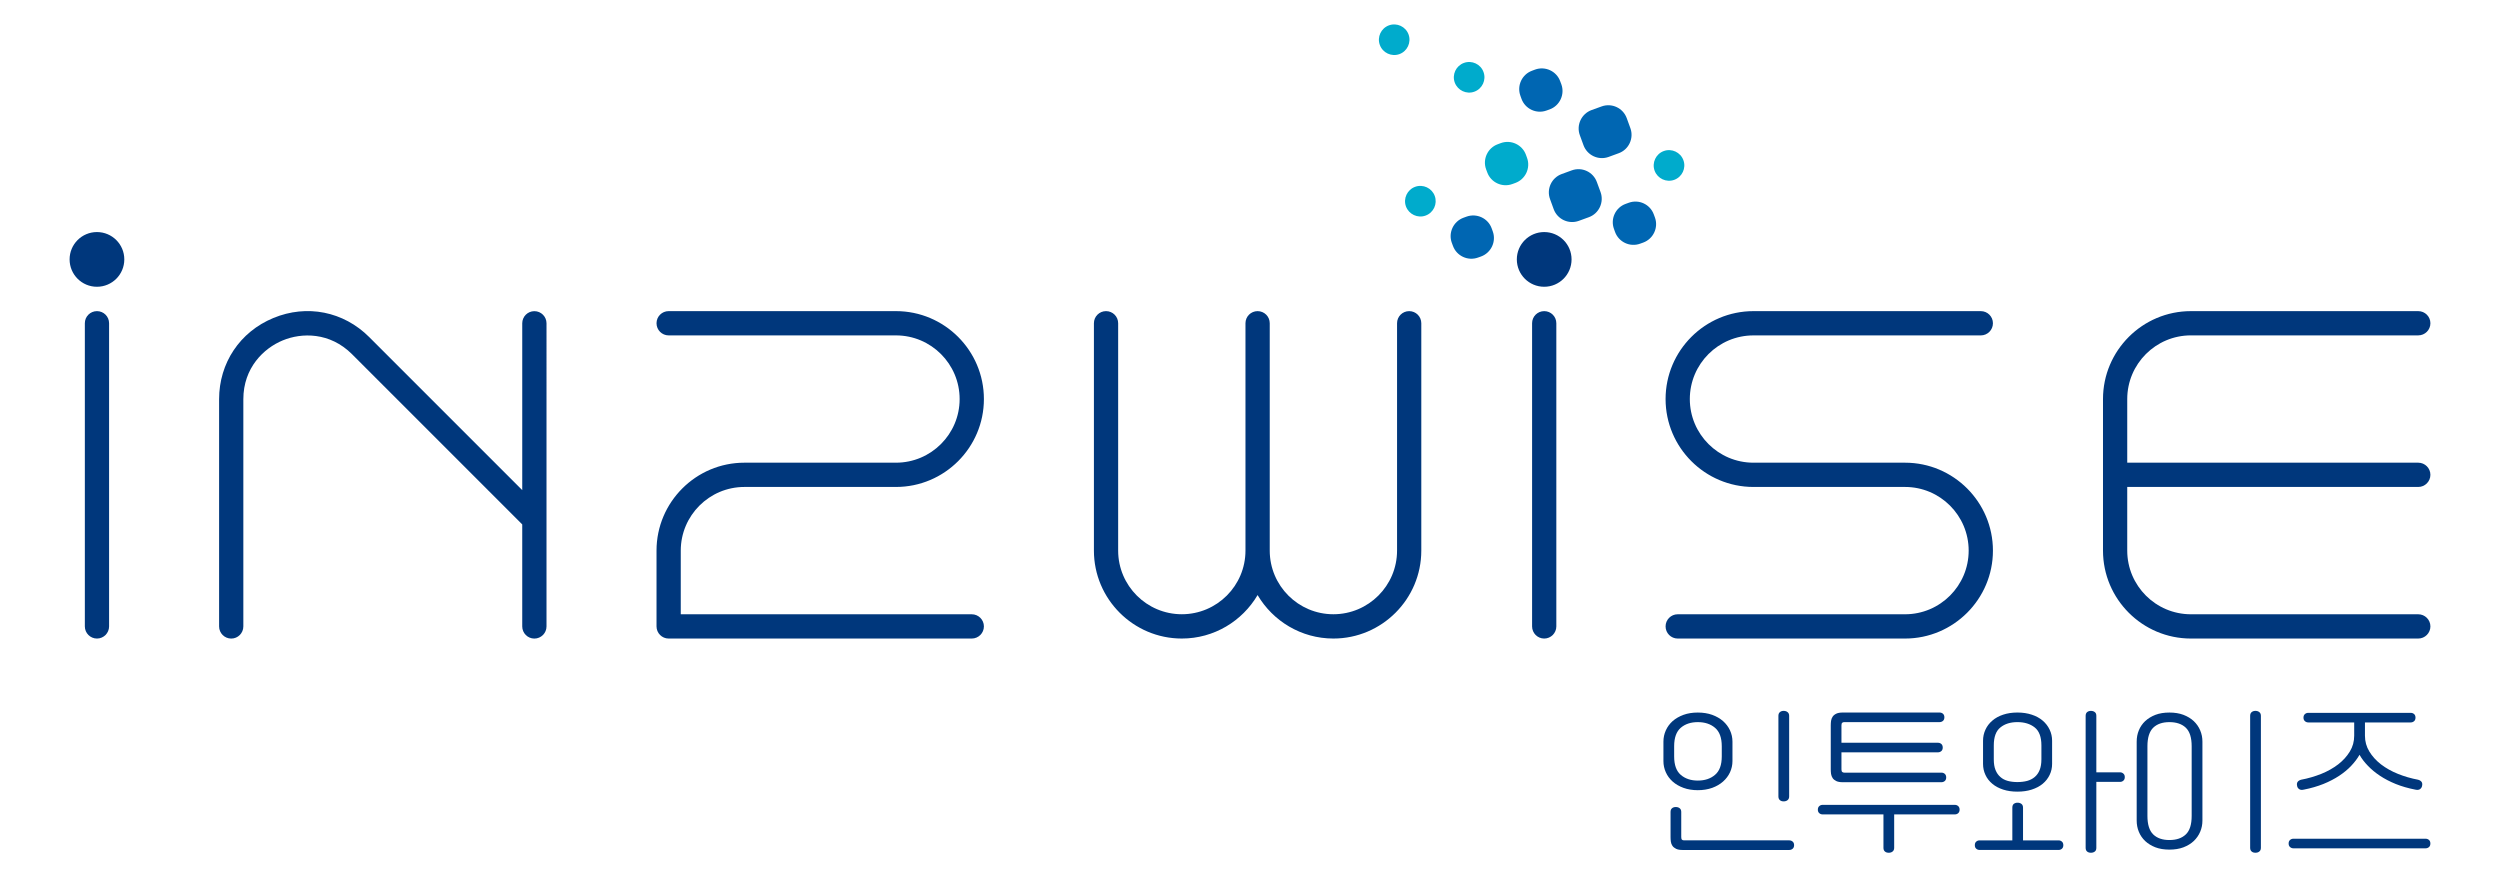 <?xml version="1.0" encoding="UTF-8" standalone="no"?>
<svg
   xmlns:dc="http://purl.org/dc/elements/1.1/"
   xmlns:cc="http://creativecommons.org/ns#"
   xmlns:rdf="http://www.w3.org/1999/02/22-rdf-syntax-ns#"
   xmlns:svg="http://www.w3.org/2000/svg"
   xmlns="http://www.w3.org/2000/svg"
   xmlns:sodipodi="http://sodipodi.sourceforge.net/DTD/sodipodi-0.dtd"
   xmlns:inkscape="http://www.inkscape.org/namespaces/inkscape"
   width="154.782mm"
   height="54.309mm"
   viewBox="0 0 154.782 54.309"
   version="1.1"
   id="svg2768"
   inkscape:version="1.0.2-2 (e86c870879, 2021-01-15)"
   sodipodi:docname="in2wise.svg">
  <defs
     id="defs2762">
    <filter
       inkscape:collect="always"
       style="color-interpolation-filters:sRGB"
       id="filter3481"
       x="-5.8440587e-06"
       width="1"
       y="-5.8440587e-06"
       height="1">
      <feGaussianBlur
         inkscape:collect="always"
         stdDeviation="2.8548228e-05"
         id="feGaussianBlur3483" />
    </filter>
    <filter
       inkscape:collect="always"
       style="color-interpolation-filters:sRGB"
       id="filter3485"
       x="-7.8935191e-05"
       width="1"
       y="-5.8440587e-06"
       height="1">
      <feGaussianBlur
         inkscape:collect="always"
         stdDeviation="2.8548228e-05"
         id="feGaussianBlur3487" />
    </filter>
    <filter
       inkscape:collect="always"
       style="color-interpolation-filters:sRGB"
       id="filter3489"
       x="-7.8935191e-05"
       width="1"
       y="-5.8440587e-06"
       height="1">
      <feGaussianBlur
         inkscape:collect="always"
         stdDeviation="2.8548228e-05"
         id="feGaussianBlur3491" />
    </filter>
    <filter
       inkscape:collect="always"
       style="color-interpolation-filters:sRGB"
       id="filter3493"
       x="-5.845056e-06"
       width="1"
       y="-5.8440587e-06"
       height="1">
      <feGaussianBlur
         inkscape:collect="always"
         stdDeviation="2.8548228e-05"
         id="feGaussianBlur3495" />
    </filter>
    <filter
       inkscape:collect="always"
       style="color-interpolation-filters:sRGB"
       id="filter3497"
       x="-5.8440587e-06"
       width="1"
       y="-5.8426344e-06"
       height="1">
      <feGaussianBlur
         inkscape:collect="always"
         stdDeviation="2.8548228e-05"
         id="feGaussianBlur3499" />
    </filter>
    <filter
       inkscape:collect="always"
       style="color-interpolation-filters:sRGB"
       id="filter3501"
       x="-5.8445576e-06"
       width="1"
       y="-5.8440587e-06"
       height="1">
      <feGaussianBlur
         inkscape:collect="always"
         stdDeviation="2.8548228e-05"
         id="feGaussianBlur3503" />
    </filter>
    <filter
       inkscape:collect="always"
       style="color-interpolation-filters:sRGB"
       id="filter3505"
       x="-5.8445576e-06"
       width="1"
       y="-5.8440587e-06"
       height="1">
      <feGaussianBlur
         inkscape:collect="always"
         stdDeviation="2.8548228e-05"
         id="feGaussianBlur3507" />
    </filter>
    <filter
       inkscape:collect="always"
       style="color-interpolation-filters:sRGB"
       id="filter3509"
       x="-3.4974859e-05"
       width="1"
       y="-3.4974859e-05"
       height="1">
      <feGaussianBlur
         inkscape:collect="always"
         stdDeviation="2.8548228e-05"
         id="feGaussianBlur3511" />
    </filter>
    <filter
       inkscape:collect="always"
       style="color-interpolation-filters:sRGB"
       id="filter3513"
       x="-4.4169341e-05"
       width="1"
       y="-4.4177847e-05"
       height="1">
      <feGaussianBlur
         inkscape:collect="always"
         stdDeviation="2.8548228e-05"
         id="feGaussianBlur3515" />
    </filter>
    <filter
       inkscape:collect="always"
       style="color-interpolation-filters:sRGB"
       id="filter3517"
       x="-4.4155127e-05"
       width="1"
       y="-4.4198561e-05"
       height="1">
      <feGaussianBlur
         inkscape:collect="always"
         stdDeviation="2.8548228e-05"
         id="feGaussianBlur3519" />
    </filter>
    <filter
       inkscape:collect="always"
       style="color-interpolation-filters:sRGB"
       id="filter3521"
       x="-4.4180662e-05"
       width="1"
       y="-4.4191533e-05"
       height="1">
      <feGaussianBlur
         inkscape:collect="always"
         stdDeviation="2.8548228e-05"
         id="feGaussianBlur3523" />
    </filter>
    <filter
       inkscape:collect="always"
       style="color-interpolation-filters:sRGB"
       id="filter3525"
       x="-4.417247e-05"
       width="1"
       y="-4.4214295e-05"
       height="1">
      <feGaussianBlur
         inkscape:collect="always"
         stdDeviation="2.8548228e-05"
         id="feGaussianBlur3527" />
    </filter>
    <filter
       inkscape:collect="always"
       style="color-interpolation-filters:sRGB"
       id="filter3529"
       x="-3.616203e-05"
       width="1"
       y="-3.6191814e-05"
       height="1">
      <feGaussianBlur
         inkscape:collect="always"
         stdDeviation="2.8548228e-05"
         id="feGaussianBlur3531" />
    </filter>
    <filter
       inkscape:collect="always"
       style="color-interpolation-filters:sRGB"
       id="filter3533"
       x="-3.6174573e-05"
       width="1"
       y="-3.6186299e-05"
       height="1">
      <feGaussianBlur
         inkscape:collect="always"
         stdDeviation="2.8548228e-05"
         id="feGaussianBlur3535" />
    </filter>
    <filter
       inkscape:collect="always"
       style="color-interpolation-filters:sRGB"
       id="filter3537"
       x="-6.2430656e-05"
       width="1"
       y="-6.2492734e-05"
       height="1">
      <feGaussianBlur
         inkscape:collect="always"
         stdDeviation="2.8548228e-05"
         id="feGaussianBlur3539" />
    </filter>
    <filter
       inkscape:collect="always"
       style="color-interpolation-filters:sRGB"
       id="filter3541"
       x="-6.2430583e-05"
       width="1"
       y="-6.2430656e-05"
       height="1">
      <feGaussianBlur
         inkscape:collect="always"
         stdDeviation="2.8548228e-05"
         id="feGaussianBlur3543" />
    </filter>
    <filter
       inkscape:collect="always"
       style="color-interpolation-filters:sRGB"
       id="filter3545"
       x="-6.248126e-05"
       width="1"
       y="-6.2480096e-05"
       height="1">
      <feGaussianBlur
         inkscape:collect="always"
         stdDeviation="2.8548228e-05"
         id="feGaussianBlur3547" />
    </filter>
    <filter
       inkscape:collect="always"
       style="color-interpolation-filters:sRGB"
       id="filter3549"
       x="-6.2553598e-05"
       width="1"
       y="-6.2526218e-05"
       height="1">
      <feGaussianBlur
         inkscape:collect="always"
         stdDeviation="2.8548228e-05"
         id="feGaussianBlur3551" />
    </filter>
    <filter
       inkscape:collect="always"
       style="color-interpolation-filters:sRGB"
       id="filter3553"
       x="-3.4957015e-05"
       width="1"
       y="-3.4974859e-05"
       height="1">
      <feGaussianBlur
         inkscape:collect="always"
         stdDeviation="2.8548228e-05"
         id="feGaussianBlur3555" />
    </filter>
    <filter
       inkscape:collect="always"
       style="color-interpolation-filters:sRGB"
       id="filter3557"
       x="-1.4643246e-05"
       width="1"
       y="-1.375542e-05"
       height="1">
      <feGaussianBlur
         inkscape:collect="always"
         stdDeviation="2.8548228e-05"
         id="feGaussianBlur3559" />
    </filter>
    <filter
       inkscape:collect="always"
       style="color-interpolation-filters:sRGB"
       id="filter3561"
       x="-1.349798e-05"
       width="1"
       y="-1.3645837e-05"
       height="1">
      <feGaussianBlur
         inkscape:collect="always"
         stdDeviation="2.8548228e-05"
         id="feGaussianBlur3563" />
    </filter>
    <filter
       inkscape:collect="always"
       style="color-interpolation-filters:sRGB"
       id="filter3565"
       x="-1.2758984e-05"
       width="1"
       y="-1.3487352e-05"
       height="1">
      <feGaussianBlur
         inkscape:collect="always"
         stdDeviation="2.8548228e-05"
         id="feGaussianBlur3567" />
    </filter>
    <filter
       inkscape:collect="always"
       style="color-interpolation-filters:sRGB"
       id="filter3569"
       x="-1.5403721e-05"
       width="1"
       y="-1.3487352e-05"
       height="1">
      <feGaussianBlur
         inkscape:collect="always"
         stdDeviation="2.8548228e-05"
         id="feGaussianBlur3571" />
    </filter>
    <filter
       inkscape:collect="always"
       style="color-interpolation-filters:sRGB"
       id="filter3573"
       x="-1.349798e-05"
       width="1"
       y="-1.4124046e-05"
       height="1">
      <feGaussianBlur
         inkscape:collect="always"
         stdDeviation="2.8548228e-05"
         id="feGaussianBlur3575" />
    </filter>
  </defs>
  <sodipodi:namedview
     id="base"
     pagecolor="#ffffff"
     bordercolor="#666666"
     borderopacity="1.0"
     inkscape:pageopacity="0.0"
     inkscape:pageshadow="2"
     inkscape:zoom="0.35"
     inkscape:cx="292.5015"
     inkscape:cy="102.63109"
     inkscape:document-units="mm"
     inkscape:current-layer="layer1"
     inkscape:document-rotation="0"
     showgrid="false"
     inkscape:window-width="1920"
     inkscape:window-height="1017"
     inkscape:window-x="-8"
     inkscape:window-y="-8"
     inkscape:window-maximized="1"
     inkscape:snap-page="false" />
  <g
     inkscape:label="레이어 1"
     inkscape:groupmode="layer"
     id="layer1"
     transform="translate(-32.222,-122.524)">
    <g
       id="g901"
       transform="matrix(1.729,0,0,-1.729,181.943,152.673)"
       style="filter:url(#filter3481)">
      <path
         d="M 0,0 C 0.239,0 0.435,0.195 0.435,0.435 0.435,0.674 0.239,0.869 0,0.869 h -10.421 v 2.278 c 0,1.258 1.022,2.281 2.28,2.281 H 0 c 0.239,0 0.435,0.194 0.435,0.434 0,0.241 -0.196,0.434 -0.435,0.434 h -8.141 c -1.736,0 -3.148,-1.412 -3.148,-3.149 v -5.426 c 0,-1.736 1.412,-3.149 3.148,-3.149 H 0 c 0.239,0 0.435,0.196 0.435,0.435 0,0.239 -0.196,0.434 -0.435,0.434 h -8.141 c -1.258,0 -2.28,1.023 -2.28,2.28 V 0 Z"
         style="fill:#00377c;fill-opacity:1;fill-rule:nonzero;stroke:none"
         id="path903" />
    </g>
    <g
       id="g905"
       transform="matrix(1.729,0,0,-1.729,37.475,152.673)"
       style="filter:url(#filter3485)">
      <path
         d="m 0,0 v -4.993 c 0,-0.239 0.194,-0.435 0.434,-0.435 0.24,0 0.434,0.196 0.434,0.435 V 5.862 C 0.868,6.103 0.674,6.296 0.434,6.296 0.194,6.296 0,6.103 0,5.862 V 0.869 Z"
         style="fill:#00377c;fill-opacity:1;fill-rule:nonzero;stroke:none"
         id="path907" />
    </g>
    <g
       id="g909"
       transform="matrix(1.729,0,0,-1.729,127.078,152.673)"
       style="filter:url(#filter3489)">
      <path
         d="m 0,0 v -4.993 c 0,-0.239 0.194,-0.435 0.434,-0.435 0.24,0 0.434,0.196 0.434,0.435 V 5.862 C 0.868,6.103 0.674,6.296 0.434,6.296 0.194,6.296 0,6.103 0,5.862 V 0.869 Z"
         style="fill:#00377c;fill-opacity:1;fill-rule:nonzero;stroke:none"
         id="path911" />
    </g>
    <g
       id="g913"
       transform="matrix(1.729,0,0,-1.729,150.169,162.058)"
       style="filter:url(#filter3493)">
      <path
         d="m 0,0 h -8.142 c -0.239,0 -0.433,0.195 -0.433,0.435 0,0.239 0.194,0.434 0.433,0.434 H 0 c 1.257,0 2.278,1.023 2.278,2.279 0,1.258 -1.021,2.28 -2.278,2.28 h -5.428 c -1.735,0 -3.147,1.413 -3.147,3.147 0,1.737 1.412,3.149 3.147,3.149 h 8.141 c 0.24,0 0.434,-0.194 0.434,-0.434 0,-0.24 -0.194,-0.435 -0.434,-0.435 h -8.141 c -1.257,0 -2.279,-1.022 -2.279,-2.28 0,-1.256 1.022,-2.278 2.279,-2.278 L 0,6.297 C 1.735,6.297 3.147,4.885 3.147,3.148 3.147,1.414 1.735,0 0,0"
         style="fill:#00377c;fill-opacity:1;fill-rule:nonzero;stroke:none"
         id="path915" />
    </g>
    <g
       id="g917"
       transform="matrix(1.729,0,0,-1.729,65.306,141.789)"
       style="filter:url(#filter3497)">
      <path
         d="m 0,0 c -0.239,0 -0.434,-0.194 -0.434,-0.435 v -5.973 l -5.481,5.481 c -0.917,0.917 -2.232,1.179 -3.431,0.682 -1.198,-0.496 -1.943,-1.611 -1.943,-2.908 v -8.136 c 0,-0.24 0.195,-0.435 0.435,-0.435 0.239,0 0.433,0.195 0.433,0.435 v 8.136 c 0,1.123 0.728,1.824 1.408,2.105 0.68,0.283 1.69,0.3 2.484,-0.493 l 6.095,-6.096 v -3.652 c 0,-0.24 0.195,-0.435 0.434,-0.435 0.24,0 0.435,0.195 0.435,0.435 V -0.435 C 0.435,-0.194 0.24,0 0,0"
         style="fill:#00377c;fill-opacity:1;fill-rule:nonzero;stroke:none"
         id="path919" />
    </g>
    <g
       id="g921"
       transform="matrix(1.729,0,0,-1.729,119.468,141.787)"
       style="filter:url(#filter3501)">
      <path
         d="m 0,0 c -0.24,0 -0.434,-0.193 -0.434,-0.434 v -8.141 c 0,-1.257 -1.023,-2.279 -2.28,-2.279 -1.257,0 -2.279,1.022 -2.279,2.279 v 8.141 C -4.993,-0.193 -5.187,0 -5.428,0 -5.667,0 -5.862,-0.193 -5.862,-0.434 v -8.141 c 0,-1.257 -1.022,-2.279 -2.279,-2.279 -1.257,0 -2.28,1.022 -2.28,2.279 v 8.141 c 0,0.241 -0.194,0.434 -0.434,0.434 -0.24,0 -0.434,-0.193 -0.434,-0.434 v -8.141 c 0,-1.735 1.412,-3.149 3.148,-3.149 1.155,0 2.165,0.626 2.713,1.557 0.549,-0.931 1.56,-1.557 2.714,-1.557 1.736,0 3.148,1.414 3.148,3.149 v 8.141 C 0.434,-0.193 0.24,0 0,0"
         style="fill:#00377c;fill-opacity:1;fill-rule:nonzero;stroke:none"
         id="path923" />
    </g>
    <g
       id="g925"
       transform="matrix(1.729,0,0,-1.729,92.386,162.058)"
       style="filter:url(#filter3505)">
      <path
         d="m 0,0 h -10.854 c -0.24,0 -0.434,0.195 -0.434,0.435 v 2.713 c 0,1.737 1.412,3.149 3.148,3.149 h 5.427 c 1.257,0 2.279,1.022 2.279,2.278 0,1.258 -1.022,2.28 -2.279,2.28 h -8.141 c -0.24,0 -0.434,0.195 -0.434,0.435 0,0.24 0.194,0.434 0.434,0.434 h 8.141 c 1.736,0 3.148,-1.412 3.148,-3.149 0,-1.734 -1.412,-3.147 -3.148,-3.147 H -8.14 c -1.257,0 -2.28,-1.022 -2.28,-2.28 V 0.869 H 0 C 0.24,0.869 0.435,0.674 0.435,0.435 0.435,0.195 0.24,0 0,0"
         style="fill:#00377c;fill-opacity:1;fill-rule:nonzero;stroke:none"
         id="path927" />
    </g>
    <g
       id="g929"
       transform="matrix(1.729,0,0,-1.729,36.531,138.584)"
       style="filter:url(#filter3509)">
      <path
         d="m 0,0 c 0,0.541 0.438,0.979 0.979,0.979 0.542,0 0.98,-0.438 0.98,-0.979 0,-0.542 -0.438,-0.98 -0.98,-0.98 C 0.438,-0.98 0,-0.542 0,0"
         style="fill:#00377c;fill-opacity:1;fill-rule:nonzero;stroke:none"
         id="path931" />
    </g>
    <g
       id="g933"
       transform="matrix(1.729,0,0,-1.729,124.23,133.005)"
       style="filter:url(#filter3513)">
      <path
         d="m 0,0 c -0.132,0.361 0.057,0.767 0.418,0.897 l 0.11,0.041 C 0.891,1.07 1.296,0.881 1.427,0.519 L 1.467,0.408 C 1.599,0.046 1.41,-0.357 1.048,-0.489 l -0.11,-0.04 C 0.576,-0.66 0.172,-0.473 0.041,-0.11 Z"
         style="fill:#00abcc;fill-opacity:1;fill-rule:nonzero;stroke:none"
         id="path935" />
    </g>
    <g
       id="g937"
       transform="matrix(1.729,0,0,-1.729,132.147,136.698)"
       style="filter:url(#filter3517)">
      <path
         d="m 0,0 c -0.133,0.362 0.056,0.767 0.419,0.897 l 0.11,0.04 C 0.891,1.07 1.294,0.883 1.426,0.521 L 1.467,0.41 C 1.599,0.048 1.41,-0.356 1.048,-0.488 L 0.937,-0.528 C 0.575,-0.66 0.172,-0.473 0.039,-0.109 Z"
         style="fill:#0066b2;fill-opacity:1;fill-rule:nonzero;stroke:none"
         id="path939" />
    </g>
    <g
       id="g941"
       transform="matrix(1.729,0,0,-1.729,126.354,128.453)"
       style="filter:url(#filter3521)">
      <path
         d="M 0,0 C -0.132,0.362 0.056,0.766 0.418,0.897 L 0.527,0.938 C 0.889,1.069 1.294,0.882 1.425,0.52 L 1.467,0.409 C 1.598,0.047 1.409,-0.357 1.048,-0.488 L 0.937,-0.528 C 0.574,-0.661 0.17,-0.472 0.039,-0.109 Z"
         style="fill:#0066b2;fill-opacity:1;fill-rule:nonzero;stroke:none"
         id="path943" />
    </g>
    <g
       id="g945"
       transform="matrix(1.729,0,0,-1.729,122.107,137.556)"
       style="filter:url(#filter3525)">
      <path
         d="m 0,0 c -0.132,0.361 0.057,0.765 0.418,0.897 l 0.11,0.04 C 0.891,1.068 1.296,0.881 1.427,0.519 L 1.467,0.408 C 1.599,0.046 1.409,-0.358 1.048,-0.49 L 0.938,-0.529 C 0.577,-0.66 0.172,-0.473 0.041,-0.11 Z"
         style="fill:#0066b2;fill-opacity:1;fill-rule:nonzero;stroke:none"
         id="path947" />
    </g>
    <g
       id="g949"
       transform="matrix(1.729,0,0,-1.729,130.033,130.892)"
       style="filter:url(#filter3529)">
      <path
         d="M 0,0 C -0.132,0.362 0.058,0.766 0.419,0.898 L 0.781,1.029 C 1.144,1.161 1.547,0.974 1.68,0.61 L 1.811,0.249 C 1.942,-0.112 1.754,-0.517 1.392,-0.647 L 1.029,-0.78 C 0.668,-0.911 0.265,-0.724 0.132,-0.361 Z"
         style="fill:#0066b2;fill-opacity:1;fill-rule:nonzero;stroke:none"
         id="path951" />
    </g>
    <g
       id="g953"
       transform="matrix(1.729,0,0,-1.729,128.189,134.852)"
       style="filter:url(#filter3533)">
      <path
         d="M 0,0 C -0.133,0.363 0.055,0.767 0.418,0.898 L 0.779,1.03 C 1.142,1.163 1.546,0.974 1.677,0.611 L 1.81,0.249 C 1.94,-0.112 1.753,-0.516 1.391,-0.647 L 1.029,-0.779 C 0.667,-0.91 0.263,-0.723 0.131,-0.36 Z"
         style="fill:#0066b2;fill-opacity:1;fill-rule:nonzero;stroke:none"
         id="path955" />
    </g>
    <g
       id="g957"
       transform="matrix(1.729,0,0,-1.729,119.269,135.306)"
       style="filter:url(#filter3537)">
      <path
         d="M 0,0 C -0.104,0.284 0.045,0.6 0.328,0.703 0.612,0.807 0.929,0.658 1.031,0.376 1.135,0.092 0.987,-0.224 0.703,-0.327 0.421,-0.431 0.104,-0.282 0,0"
         style="fill:#00abcc;fill-opacity:1;fill-rule:nonzero;stroke:none"
         id="path959" />
    </g>
    <g
       id="g961"
       transform="matrix(1.729,0,0,-1.729,134.663,133.091)"
       style="filter:url(#filter3541)">
      <path
         d="M 0,0 C -0.103,0.284 0.045,0.601 0.329,0.703 0.611,0.807 0.929,0.659 1.031,0.375 1.136,0.093 0.987,-0.225 0.704,-0.328 0.42,-0.432 0.104,-0.283 0,0"
         style="fill:#00abcc;fill-opacity:1;fill-rule:nonzero;stroke:none"
         id="path963" />
    </g>
    <g
       id="g965"
       transform="matrix(1.729,0,0,-1.729,122.29,127.635)"
       style="filter:url(#filter3545)">
      <path
         d="M 0,0 C -0.104,0.285 0.045,0.601 0.328,0.703 0.611,0.807 0.929,0.66 1.03,0.376 1.134,0.094 0.987,-0.224 0.702,-0.327 0.42,-0.431 0.104,-0.282 0,0"
         style="fill:#00abcc;fill-opacity:1;fill-rule:nonzero;stroke:none"
         id="path967" />
    </g>
    <g
       id="g969"
       transform="matrix(1.729,0,0,-1.729,117.651,125.307)"
       style="filter:url(#filter3549)">
      <path
         d="M 0,0 C -0.104,0.282 0.043,0.599 0.327,0.702 0.61,0.805 0.927,0.658 1.029,0.375 1.132,0.091 0.985,-0.225 0.702,-0.328 0.419,-0.431 0.103,-0.284 0,0"
         style="fill:#00abcc;fill-opacity:1;fill-rule:nonzero;stroke:none"
         id="path971" />
    </g>
    <g
       id="g973"
       transform="matrix(1.729,0,0,-1.729,126.133,138.584)"
       style="filter:url(#filter3553)">
      <path
         d="M 0,0 C 0,0.541 0.439,0.979 0.98,0.979 1.522,0.979 1.96,0.541 1.96,0 1.96,-0.542 1.522,-0.98 0.98,-0.98 0.439,-0.98 0,-0.542 0,0"
         style="fill:#00377c;fill-opacity:1;fill-rule:nonzero;stroke:none"
         id="path975" />
    </g>
    <g
       id="g977"
       transform="matrix(1.729,0,0,-1.729,142.328,166.842)"
       style="filter:url(#filter3557)">
      <path
         d="m 0,0 c 0,0.059 0.018,0.103 0.054,0.132 0.034,0.03 0.079,0.045 0.134,0.045 0.055,0 0.102,-0.015 0.14,-0.045 C 0.365,0.103 0.385,0.059 0.385,0 V -2.887 C 0.385,-2.946 0.365,-2.99 0.328,-3.02 0.29,-3.05 0.243,-3.064 0.188,-3.064 0.133,-3.064 0.088,-3.05 0.054,-3.02 0.018,-2.99 0,-2.946 0,-2.887 Z m -3.733,-1.455 c 0,-0.305 0.079,-0.524 0.236,-0.659 0.158,-0.137 0.362,-0.205 0.61,-0.205 0.252,0 0.458,0.068 0.617,0.205 0.161,0.135 0.242,0.354 0.242,0.659 v 0.366 c 0,0.304 -0.081,0.524 -0.242,0.66 -0.159,0.136 -0.365,0.203 -0.617,0.203 -0.248,0 -0.452,-0.067 -0.61,-0.203 -0.157,-0.136 -0.236,-0.356 -0.236,-0.66 z m 0.281,-2.982 c 0.017,-0.015 0.043,-0.023 0.074,-0.023 H 0.39 c 0.047,0 0.088,-0.016 0.121,-0.045 0.034,-0.029 0.051,-0.071 0.051,-0.127 0,-0.055 -0.017,-0.097 -0.051,-0.127 C 0.478,-4.788 0.437,-4.804 0.39,-4.804 h -3.827 c -0.094,0 -0.17,0.014 -0.227,0.042 -0.057,0.028 -0.102,0.064 -0.131,0.107 -0.029,0.043 -0.049,0.092 -0.056,0.148 -0.008,0.055 -0.011,0.111 -0.011,0.165 v 0.899 c 0,0.059 0.016,0.103 0.053,0.133 0.035,0.03 0.08,0.044 0.136,0.044 0.054,0 0.1,-0.014 0.138,-0.044 0.038,-0.03 0.056,-0.074 0.056,-0.133 v -0.899 c 0,-0.047 0.009,-0.079 0.027,-0.095 m -0.665,3.513 c 0,0.143 0.029,0.277 0.086,0.403 0.056,0.126 0.139,0.237 0.244,0.332 0.107,0.093 0.236,0.168 0.389,0.224 0.151,0.055 0.322,0.082 0.511,0.082 0.19,0 0.361,-0.027 0.516,-0.082 0.153,-0.056 0.282,-0.131 0.389,-0.224 0.107,-0.095 0.19,-0.206 0.249,-0.332 0.058,-0.126 0.088,-0.26 0.088,-0.403 v -0.697 c 0,-0.142 -0.03,-0.276 -0.088,-0.402 -0.059,-0.126 -0.142,-0.237 -0.249,-0.331 -0.107,-0.095 -0.236,-0.17 -0.389,-0.226 -0.155,-0.055 -0.326,-0.083 -0.516,-0.083 -0.189,0 -0.36,0.028 -0.511,0.083 -0.153,0.056 -0.282,0.131 -0.389,0.226 -0.105,0.094 -0.188,0.205 -0.244,0.331 -0.057,0.126 -0.086,0.26 -0.086,0.402 z"
         style="fill:#00377c;fill-opacity:1;fill-rule:nonzero;stroke:none"
         id="path979" />
    </g>
    <g
       id="g981"
       transform="matrix(1.729,0,0,-1.729,152.309,166.639)"
       style="filter:url(#filter3561)">
      <path
         d="m 0,0 c 0.047,0 0.087,-0.015 0.121,-0.044 0.032,-0.029 0.05,-0.072 0.05,-0.127 0,-0.056 -0.018,-0.098 -0.05,-0.127 C 0.087,-0.327 0.047,-0.343 0,-0.343 h -3.412 c -0.033,0 -0.058,-0.008 -0.074,-0.023 -0.02,-0.016 -0.029,-0.047 -0.029,-0.095 v -0.621 h 3.455 c 0.048,0 0.088,-0.015 0.122,-0.044 0.033,-0.03 0.05,-0.072 0.05,-0.128 0,-0.055 -0.017,-0.097 -0.05,-0.126 -0.034,-0.029 -0.074,-0.045 -0.122,-0.045 h -3.455 v -0.608 c 0,-0.049 0.009,-0.079 0.029,-0.095 0.016,-0.016 0.041,-0.024 0.074,-0.024 h 3.477 c 0.047,0 0.087,-0.015 0.122,-0.045 0.032,-0.03 0.049,-0.072 0.049,-0.127 0,-0.055 -0.017,-0.097 -0.049,-0.126 C 0.152,-2.48 0.112,-2.495 0.065,-2.495 h -3.538 c -0.093,0 -0.171,0.014 -0.227,0.041 -0.057,0.027 -0.101,0.063 -0.13,0.106 -0.029,0.044 -0.048,0.093 -0.057,0.148 -0.007,0.056 -0.011,0.111 -0.011,0.167 v 1.572 c 0,0.056 0.004,0.11 0.011,0.166 0.009,0.055 0.028,0.105 0.057,0.148 0.029,0.043 0.073,0.079 0.13,0.106 C -3.644,-0.014 -3.566,0 -3.473,0 Z M 0.666,-3.604 C 0.631,-3.634 0.592,-3.648 0.543,-3.648 h -2.17 v -1.195 c 0,-0.06 -0.019,-0.104 -0.057,-0.134 -0.036,-0.03 -0.083,-0.044 -0.137,-0.044 -0.056,0 -0.102,0.014 -0.137,0.044 -0.036,0.03 -0.053,0.074 -0.053,0.134 v 1.195 h -2.177 c -0.046,0 -0.088,0.014 -0.121,0.044 -0.035,0.03 -0.051,0.071 -0.051,0.126 0,0.055 0.016,0.098 0.051,0.127 0.033,0.031 0.075,0.045 0.121,0.045 h 4.731 c 0.049,0 0.088,-0.014 0.123,-0.045 0.032,-0.029 0.05,-0.072 0.05,-0.127 0,-0.055 -0.018,-0.096 -0.05,-0.126"
         style="fill:#00377c;fill-opacity:1;fill-rule:nonzero;stroke:none"
         id="path983" />
    </g>
    <g
       id="g985"
       transform="matrix(1.729,0,0,-1.729,163.774,170.636)"
       style="filter:url(#filter3565)">
      <path
         d="m 0,0 c 0,-0.057 -0.017,-0.098 -0.052,-0.128 -0.032,-0.03 -0.073,-0.044 -0.12,-0.044 h -0.847 v -2.359 c 0,-0.061 -0.016,-0.105 -0.054,-0.134 -0.038,-0.03 -0.085,-0.044 -0.14,-0.044 -0.056,0 -0.1,0.014 -0.137,0.044 -0.034,0.029 -0.052,0.073 -0.052,0.134 v 4.725 c 0,0.059 0.018,0.103 0.052,0.132 0.037,0.03 0.081,0.045 0.137,0.045 0.055,0 0.102,-0.015 0.14,-0.045 0.038,-0.029 0.054,-0.073 0.054,-0.132 V 0.171 h 0.847 c 0.047,0 0.088,-0.015 0.12,-0.045 C -0.017,0.097 0,0.055 0,0 m -4.691,0.639 c 0,-0.155 0.02,-0.284 0.062,-0.385 0.041,-0.103 0.1,-0.187 0.176,-0.252 0.073,-0.065 0.161,-0.111 0.265,-0.139 0.102,-0.027 0.217,-0.041 0.343,-0.041 0.125,0 0.241,0.014 0.346,0.041 0.103,0.028 0.195,0.074 0.272,0.139 0.077,0.065 0.137,0.149 0.178,0.252 0.041,0.101 0.063,0.23 0.063,0.385 v 0.496 c 0,0.303 -0.081,0.518 -0.241,0.644 -0.16,0.127 -0.367,0.19 -0.618,0.19 -0.249,0 -0.452,-0.063 -0.608,-0.19 C -4.612,1.653 -4.691,1.438 -4.691,1.135 Z M -5.076,1.3 c 0,0.143 0.029,0.276 0.087,0.4 0.056,0.124 0.139,0.231 0.246,0.322 0.105,0.091 0.234,0.163 0.386,0.213 0.152,0.051 0.322,0.077 0.512,0.077 0.19,0 0.361,-0.026 0.514,-0.077 0.154,-0.05 0.284,-0.122 0.391,-0.213 0.107,-0.091 0.189,-0.198 0.248,-0.322 0.06,-0.124 0.089,-0.257 0.089,-0.4 V 0.473 c 0,-0.142 -0.029,-0.274 -0.089,-0.397 -0.059,-0.122 -0.141,-0.227 -0.248,-0.316 -0.107,-0.089 -0.237,-0.157 -0.391,-0.207 -0.153,-0.05 -0.324,-0.074 -0.514,-0.074 -0.19,0 -0.36,0.024 -0.512,0.074 -0.152,0.05 -0.281,0.118 -0.386,0.207 -0.107,0.089 -0.19,0.194 -0.246,0.316 -0.058,0.123 -0.087,0.255 -0.087,0.397 z m 2.875,-3.738 c 0,-0.055 -0.017,-0.097 -0.05,-0.126 -0.034,-0.03 -0.074,-0.045 -0.12,-0.045 H -5.2 c -0.046,0 -0.088,0.015 -0.12,0.045 -0.035,0.029 -0.05,0.071 -0.05,0.126 0,0.056 0.015,0.098 0.05,0.127 0.032,0.03 0.074,0.045 0.12,0.045 h 1.173 v 1.171 c 0,0.06 0.016,0.105 0.05,0.134 0.038,0.029 0.081,0.044 0.137,0.044 0.055,0 0.102,-0.015 0.14,-0.044 0.038,-0.029 0.056,-0.074 0.056,-0.134 v -1.171 h 1.273 c 0.046,0 0.086,-0.015 0.12,-0.045 0.033,-0.029 0.05,-0.071 0.05,-0.127"
         style="fill:#00377c;fill-opacity:1;fill-rule:nonzero;stroke:none"
         id="path987" />
    </g>
    <g
       id="g989"
       transform="matrix(1.729,0,0,-1.729,171.535,166.842)"
       style="filter:url(#filter3569)">
      <path
         d="M 0,0 C 0,0.059 0.018,0.103 0.054,0.132 0.089,0.162 0.135,0.177 0.19,0.177 0.245,0.177 0.292,0.162 0.328,0.132 0.366,0.103 0.385,0.059 0.385,0 V -4.726 C 0.385,-4.786 0.366,-4.83 0.328,-4.859 0.292,-4.89 0.245,-4.903 0.19,-4.903 0.135,-4.903 0.089,-4.89 0.054,-4.859 0.018,-4.83 0,-4.786 0,-4.726 Z m -3.678,-3.585 c 0,-0.308 0.07,-0.528 0.207,-0.662 0.138,-0.134 0.331,-0.201 0.579,-0.201 0.251,0 0.449,0.067 0.588,0.201 0.141,0.134 0.21,0.354 0.21,0.662 v 2.496 c 0,0.308 -0.069,0.528 -0.21,0.663 -0.139,0.133 -0.337,0.2 -0.588,0.2 -0.248,0 -0.441,-0.067 -0.579,-0.2 -0.137,-0.135 -0.207,-0.355 -0.207,-0.663 z m -0.385,2.661 c 0,0.143 0.025,0.277 0.077,0.403 0.051,0.126 0.128,0.237 0.227,0.332 0.102,0.093 0.223,0.168 0.367,0.224 0.144,0.055 0.311,0.082 0.5,0.082 0.19,0 0.357,-0.027 0.503,-0.082 0.145,-0.056 0.27,-0.131 0.369,-0.224 0.1,-0.095 0.178,-0.206 0.231,-0.332 0.054,-0.126 0.08,-0.26 0.08,-0.403 V -3.75 c 0,-0.143 -0.026,-0.276 -0.08,-0.402 -0.053,-0.126 -0.131,-0.237 -0.231,-0.332 -0.099,-0.094 -0.224,-0.169 -0.369,-0.225 -0.146,-0.055 -0.313,-0.082 -0.503,-0.082 -0.189,0 -0.356,0.027 -0.5,0.082 -0.144,0.056 -0.265,0.131 -0.367,0.225 -0.099,0.095 -0.176,0.206 -0.227,0.332 -0.052,0.126 -0.077,0.259 -0.077,0.402 z"
         style="fill:#00377c;fill-opacity:1;fill-rule:nonzero;stroke:none"
         id="path991" />
    </g>
    <g
       id="g993"
       transform="matrix(1.729,0,0,-1.729,181.686,167.174)"
       style="filter:url(#filter3573)">
      <path
         d="M 0,0 C -0.034,-0.029 -0.074,-0.045 -0.12,-0.045 H -1.76 V -0.52 c 0,-0.205 0.052,-0.394 0.157,-0.566 0.104,-0.173 0.244,-0.325 0.417,-0.46 0.174,-0.134 0.376,-0.248 0.607,-0.341 0.229,-0.092 0.473,-0.163 0.724,-0.21 0.119,-0.036 0.166,-0.107 0.141,-0.216 -0.007,-0.05 -0.032,-0.09 -0.074,-0.12 -0.041,-0.029 -0.097,-0.035 -0.169,-0.018 -0.26,0.05 -0.494,0.119 -0.703,0.203 -0.208,0.085 -0.397,0.183 -0.562,0.293 -0.166,0.11 -0.308,0.228 -0.43,0.355 -0.123,0.126 -0.225,0.258 -0.302,0.397 -0.079,-0.139 -0.18,-0.271 -0.3,-0.397 -0.119,-0.127 -0.263,-0.245 -0.428,-0.355 -0.167,-0.11 -0.355,-0.208 -0.565,-0.293 -0.212,-0.084 -0.444,-0.153 -0.702,-0.203 -0.071,-0.017 -0.127,-0.011 -0.167,0.018 -0.043,0.03 -0.068,0.07 -0.074,0.12 -0.024,0.109 0.022,0.18 0.141,0.216 0.252,0.047 0.493,0.118 0.725,0.21 0.23,0.093 0.431,0.207 0.606,0.341 0.174,0.135 0.312,0.287 0.417,0.46 0.106,0.172 0.156,0.361 0.156,0.566 v 0.475 h -1.643 c -0.049,0 -0.088,0.016 -0.121,0.045 -0.034,0.029 -0.052,0.072 -0.052,0.127 0,0.056 0.018,0.098 0.052,0.127 0.033,0.03 0.072,0.044 0.121,0.044 H -0.12 C -0.074,0.298 -0.034,0.284 0,0.254 0.033,0.225 0.05,0.183 0.05,0.127 0.05,0.072 0.033,0.029 0,0 M 0.533,-4.508 C 0.498,-4.537 0.459,-4.553 0.41,-4.553 h -4.731 c -0.046,0 -0.088,0.016 -0.12,0.045 -0.036,0.029 -0.052,0.072 -0.052,0.128 0,0.055 0.016,0.097 0.052,0.127 0.032,0.029 0.074,0.044 0.12,0.044 H 0.41 c 0.049,0 0.088,-0.015 0.123,-0.044 0.032,-0.03 0.05,-0.072 0.05,-0.127 0,-0.056 -0.018,-0.099 -0.05,-0.128"
         style="fill:#00377c;fill-opacity:1;fill-rule:nonzero;stroke:none"
         id="path995" />
    </g>
  </g>
</svg>

